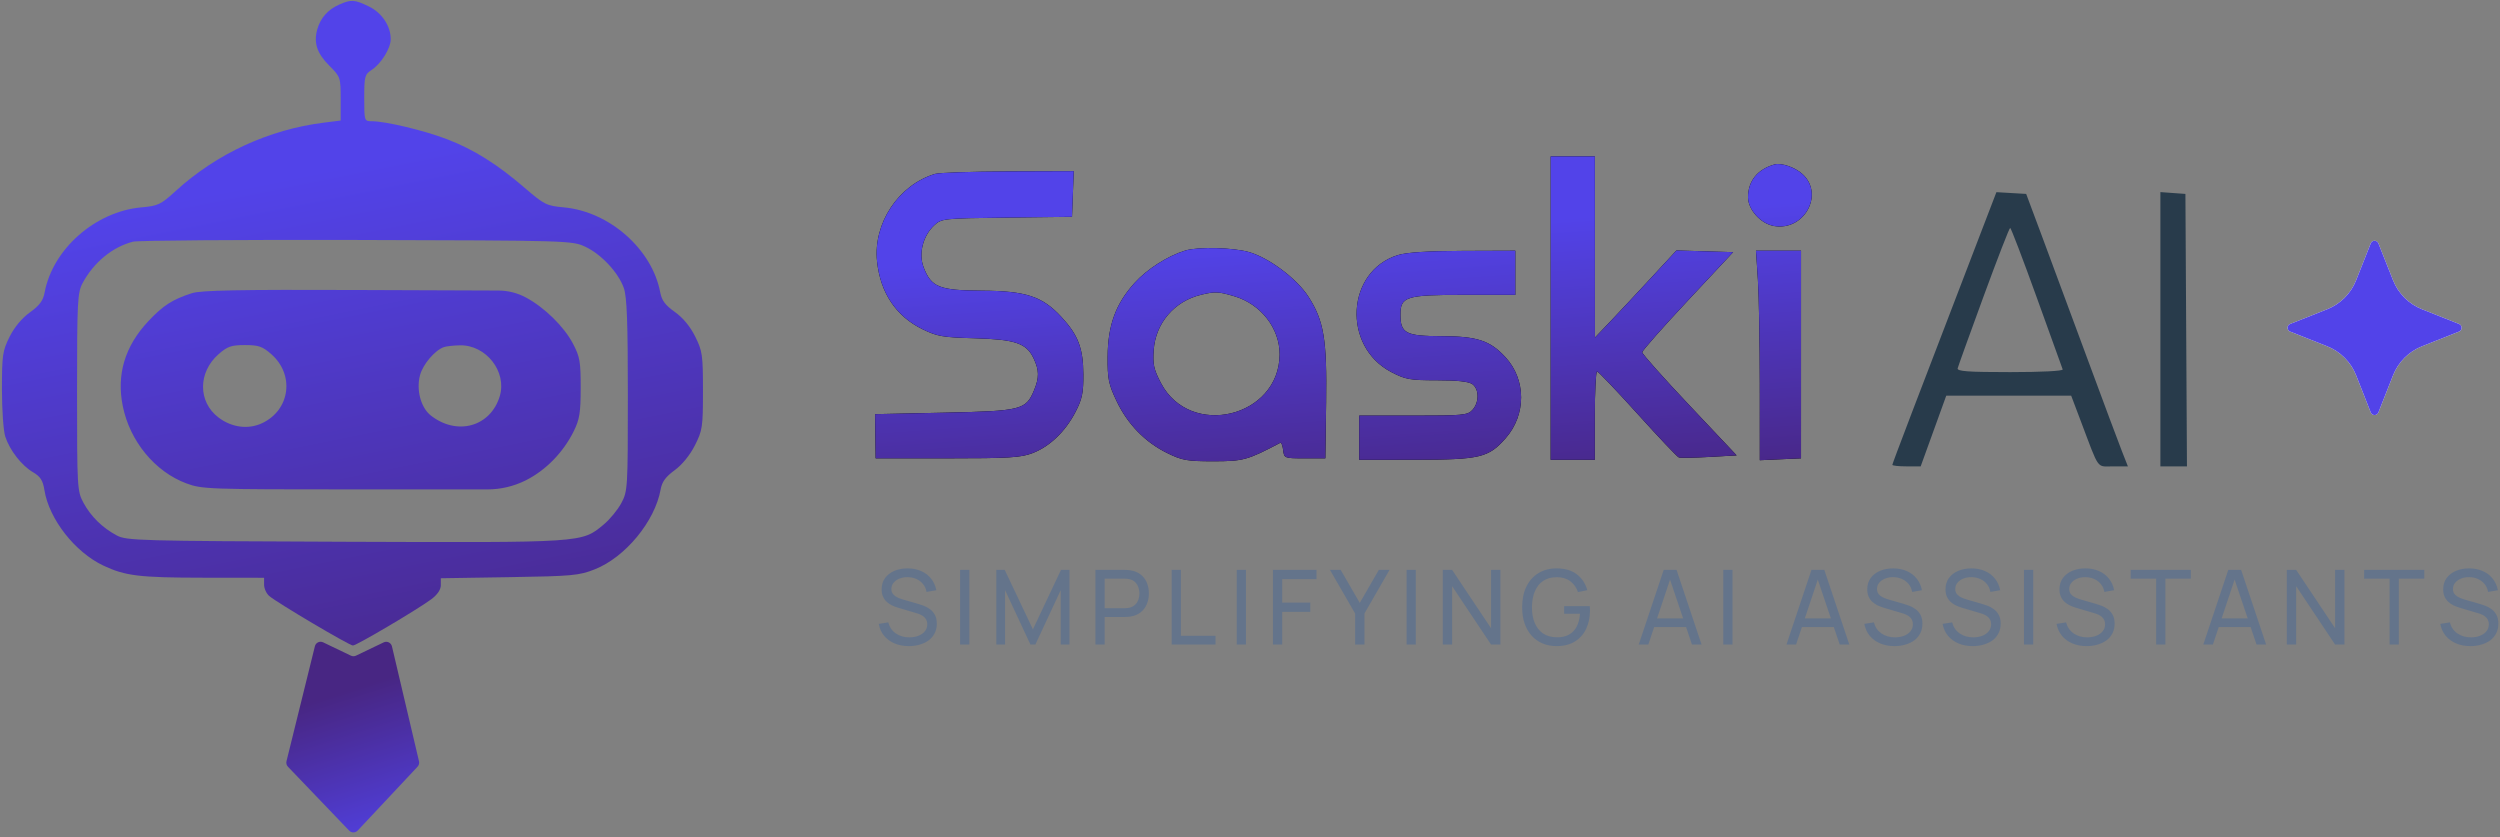 <svg width="675" height="226" viewBox="0 0 675 226" fill="none" xmlns="http://www.w3.org/2000/svg">
<rect x="0" y="0" width="675" height="226" fill="#808080" stroke="none"/>
<path fill-rule="evenodd" clip-rule="evenodd" d="M91.583 1.239C88.555 2.575 86.552 4.821 85.683 7.852C84.629 11.526 85.564 14.385 88.914 17.734C91.919 20.739 91.981 20.919 91.981 26.674V32.547L87.475 33.109C72.623 34.966 58.492 41.48 47.445 51.562C43.415 55.241 42.686 55.59 38.186 55.989C25.765 57.091 14.221 67.241 12.049 78.973C11.64 81.176 10.687 82.465 8.078 84.338C5.915 85.891 3.882 88.335 2.584 90.939C0.693 94.734 0.523 95.903 0.523 105.138C0.523 110.673 0.931 116.418 1.428 117.906C2.679 121.639 5.819 125.671 8.887 127.482C10.916 128.678 11.572 129.7 11.99 132.311C13.245 140.158 20.239 149.104 27.954 152.731C33.845 155.5 37.639 155.959 54.801 155.98L71.303 155.999V157.864C71.303 158.89 71.93 160.265 72.695 160.922C74.816 162.741 94.336 174.29 95.288 174.29C96.256 174.29 112.597 164.643 116.436 161.805C118.087 160.584 119.02 159.213 119.02 158.011V156.127L137.511 155.833C154.545 155.561 156.364 155.394 160.611 153.709C168.857 150.438 176.849 140.733 178.374 132.14C178.737 130.089 179.73 128.729 182.147 126.97C184.152 125.511 186.276 122.907 187.613 120.267C189.669 116.209 189.8 115.322 189.8 105.512C189.8 95.812 189.652 94.776 187.69 90.839C186.333 88.117 184.369 85.752 182.192 84.217C179.626 82.408 178.674 81.13 178.265 78.951C176.075 67.274 164.525 57.102 152.184 55.983C147.576 55.566 146.919 55.238 141.729 50.771C134.213 44.302 127.971 40.388 120.725 37.597C114.599 35.239 104.107 32.73 100.365 32.73C98.37 32.73 98.343 32.646 98.343 26.459C98.343 20.616 98.481 20.098 100.369 18.861C102.917 17.192 105.493 13.032 105.497 10.582C105.503 7.032 103.112 3.445 99.608 1.749C95.717 -0.135 94.823 -0.191 91.583 1.239ZM35.913 65.253C30.354 66.681 25.263 70.87 22.284 76.471C20.925 79.026 20.803 81.44 20.803 105.896C20.803 131.677 20.859 132.641 22.519 135.719C24.528 139.441 27.643 142.5 31.539 144.575C34.172 145.977 37.514 146.07 93.1 146.276C157.898 146.517 157.018 146.576 162.983 141.634C164.635 140.265 166.783 137.658 167.754 135.841C169.475 132.623 169.521 131.874 169.521 106.691C169.521 86.832 169.269 80.13 168.43 77.758C166.947 73.559 162.316 68.611 157.989 66.601C154.472 64.968 153.41 64.937 96.355 64.79C64.424 64.708 37.226 64.917 35.913 65.253ZM51.819 79.16C46.561 80.846 44.007 82.49 40.008 86.766C33.699 93.51 31.417 101.151 33.159 109.695C35.086 119.153 41.826 127.338 50.297 130.507C54.494 132.078 56.25 132.14 95.86 132.14H131.608C135.192 132.14 138.727 131.306 141.933 129.704V129.704C147.355 126.995 152.076 122.161 154.923 116.406C156.49 113.238 156.78 111.421 156.787 104.703C156.794 97.618 156.564 96.313 154.68 92.742C152.25 88.138 146.976 82.979 141.963 80.305V80.305C139.692 79.093 137.159 78.454 134.584 78.444L96.752 78.3C64.61 78.177 54.268 78.374 51.819 79.16ZM59.014 95.631C53.439 100.526 53.419 108.471 58.973 112.707C62.562 115.445 67.046 116.025 70.81 114.239C78.347 110.662 79.59 101.194 73.253 95.63C70.859 93.528 69.827 93.171 66.134 93.171C62.441 93.171 61.409 93.528 59.014 95.631ZM119.816 93.731C117.369 94.621 114.197 98.362 113.41 101.285C112.344 105.246 113.625 110.062 116.306 112.17C123.401 117.751 132.465 115.217 134.939 106.962C136.919 100.354 131.241 93.105 124.19 93.238C122.44 93.27 120.472 93.493 119.816 93.731Z" fill="url(#paint0_linear_3860_224208)"/>
<path d="M77.351 205.535L85.022 174.485C85.264 173.505 86.345 172.996 87.254 173.432L94.744 177.027C95.179 177.236 95.685 177.236 96.12 177.027L103.59 173.442C104.506 173.002 105.593 173.523 105.826 174.512L113.131 205.555C113.253 206.074 113.107 206.619 112.743 207.007L96.58 224.248C95.956 224.913 94.902 224.919 94.271 224.261L77.746 207.017C77.369 206.624 77.22 206.065 77.351 205.535Z" fill="url(#paint1_linear_3860_224208)"/>
<path fill-rule="evenodd" clip-rule="evenodd" d="M534.971 62.459C517.032 109.158 510.934 125.154 510.934 125.509C510.934 125.734 512.655 125.92 514.757 125.92H518.582L522.035 116.376L525.488 106.833H542.353H559.218L561.85 113.792C566.925 127.21 566.002 125.92 570.527 125.92H574.533L572.906 121.792C572.011 119.522 567.703 107.981 563.332 96.144C558.961 84.308 553.513 69.614 551.226 63.49L547.066 52.356L543.049 52.121L539.032 51.885L534.971 62.459ZM583.304 88.894V125.92H586.891H590.478L590.271 89.138L590.064 52.356L586.684 52.112L583.304 51.867V88.894ZM535.587 79.967C531.869 90.108 528.712 98.87 528.571 99.439C528.367 100.256 531.312 100.471 542.753 100.471C551.219 100.471 557.083 100.168 556.927 99.738C556.782 99.335 553.62 90.573 549.902 80.266C546.184 69.959 542.964 61.527 542.745 61.527C542.526 61.528 539.305 69.826 535.587 79.967Z" fill="#283B4B"/>
<path fill-rule="evenodd" clip-rule="evenodd" d="M418.681 83.191V124.148H424.645H430.61V112.219C430.61 105.658 430.878 100.29 431.206 100.29C431.535 100.29 436.455 105.447 442.141 111.748C447.828 118.05 452.838 123.34 453.275 123.502C453.713 123.665 457.406 123.608 461.483 123.377L468.895 122.955L456.138 109.436C449.122 102 443.385 95.558 443.392 95.121C443.397 94.683 448.924 88.42 455.674 81.203L467.946 68.081L460.293 67.852L452.64 67.623L445.81 75.01C442.054 79.072 437.104 84.364 434.811 86.77L430.642 91.144L430.626 66.689L430.61 42.234H424.645H418.681V83.191ZM479.122 44.403C474.536 45.684 471.965 48.87 471.965 53.268C471.965 56.551 475.344 60.342 478.861 61.001C486.986 62.526 492.626 52.594 486.763 47.087C484.764 45.209 480.987 43.882 479.122 44.403ZM252.462 46.954C242.581 49.96 235.737 60.267 236.798 70.546C237.673 79.022 241.933 85.39 249.061 88.878C253.051 90.83 254.577 91.096 263.141 91.331C274.109 91.633 277.133 92.659 279.067 96.735C280.597 99.958 280.621 101.962 279.176 105.423C276.979 110.679 275.764 110.981 254.947 111.424L236.277 111.821L236.351 117.786L236.425 123.751H255.778C272.471 123.751 275.64 123.555 278.821 122.327C283.459 120.537 287.662 116.493 290.41 111.175C292.181 107.748 292.536 106.041 292.508 101.085C292.467 94.037 291.122 90.506 286.612 85.614C281.456 80.019 277.004 78.545 265.051 78.477C253.57 78.412 251.423 77.545 249.367 72.144C247.973 68.48 249.194 63.658 252.229 60.845C254.218 59.001 254.599 58.961 271.853 58.752L289.447 58.538L289.68 52.374L289.912 46.211L272.183 46.279C262.433 46.317 253.558 46.62 252.462 46.954ZM320.066 67.633C315.265 69.103 309.68 72.671 306.304 76.426C301.21 82.091 299.12 87.829 299.058 96.314C299.014 102.276 299.298 103.683 301.46 108.243C304.446 114.537 309.164 119.388 315.164 122.334C319.178 124.305 320.533 124.546 327.621 124.546C335.651 124.546 336.82 124.223 345.656 119.567C345.953 119.41 346.311 120.288 346.452 121.517C346.705 123.728 346.764 123.751 352.275 123.751H357.842L358.059 108.729C358.305 91.647 357.469 86.644 353.281 80.117C350.193 75.304 342.765 69.7 337.341 68.089C333.125 66.837 323.497 66.583 320.066 67.633ZM377.417 68.877C363.471 73.227 362.329 93.5 375.64 100.454C379.486 102.463 380.67 102.676 388.001 102.676C393.486 102.676 396.576 103.018 397.553 103.732C399.397 105.08 399.411 108.633 397.582 110.655C396.272 112.102 395.074 112.219 381.577 112.219H366.987V118.184V124.148L382.297 124.131C399.599 124.111 401.931 123.553 406.516 118.33C412.127 111.94 412.097 102.53 406.446 96.415C402.308 91.937 398.784 90.784 389.18 90.764C379.56 90.744 378.121 89.989 378.121 84.963C378.121 80.057 379.557 79.613 395.397 79.613H409.137V73.648V67.683L395.021 67.737C385.45 67.772 379.782 68.14 377.417 68.877ZM474.624 75.437C474.906 79.702 475.139 92.432 475.142 103.726L475.146 124.26L480.712 124.005L486.277 123.751L486.279 95.717L486.28 67.683H480.195H474.11L474.624 75.437ZM324.313 79.579C317.094 81.299 312.007 87.23 311.497 94.52C311.226 98.392 311.528 99.766 313.462 103.444C321.373 118.496 345.41 112.68 345.497 95.692C345.533 88.664 340.453 82.123 333.311 80.002C328.981 78.716 328.105 78.675 324.313 79.579Z" fill="black"/>
<path fill-rule="evenodd" clip-rule="evenodd" d="M418.681 83.191V124.148H424.645H430.61V112.219C430.61 105.658 430.878 100.29 431.206 100.29C431.535 100.29 436.455 105.447 442.141 111.748C447.828 118.05 452.838 123.34 453.275 123.502C453.713 123.665 457.406 123.608 461.483 123.377L468.895 122.955L456.138 109.436C449.122 102 443.385 95.558 443.392 95.121C443.397 94.683 448.924 88.42 455.674 81.203L467.946 68.081L460.293 67.852L452.64 67.623L445.81 75.01C442.054 79.072 437.104 84.364 434.811 86.77L430.642 91.144L430.626 66.689L430.61 42.234H424.645H418.681V83.191ZM479.122 44.403C474.536 45.684 471.965 48.87 471.965 53.268C471.965 56.551 475.344 60.342 478.861 61.001C486.986 62.526 492.626 52.594 486.763 47.087C484.764 45.209 480.987 43.882 479.122 44.403ZM252.462 46.954C242.581 49.96 235.737 60.267 236.798 70.546C237.673 79.022 241.933 85.39 249.061 88.878C253.051 90.83 254.577 91.096 263.141 91.331C274.109 91.633 277.133 92.659 279.067 96.735C280.597 99.958 280.621 101.962 279.176 105.423C276.979 110.679 275.764 110.981 254.947 111.424L236.277 111.821L236.351 117.786L236.425 123.751H255.778C272.471 123.751 275.64 123.555 278.821 122.327C283.459 120.537 287.662 116.493 290.41 111.175C292.181 107.748 292.536 106.041 292.508 101.085C292.467 94.037 291.122 90.506 286.612 85.614C281.456 80.019 277.004 78.545 265.051 78.477C253.57 78.412 251.423 77.545 249.367 72.144C247.973 68.48 249.194 63.658 252.229 60.845C254.218 59.001 254.599 58.961 271.853 58.752L289.447 58.538L289.68 52.374L289.912 46.211L272.183 46.279C262.433 46.317 253.558 46.62 252.462 46.954ZM320.066 67.633C315.265 69.103 309.68 72.671 306.304 76.426C301.21 82.091 299.12 87.829 299.058 96.314C299.014 102.276 299.298 103.683 301.46 108.243C304.446 114.537 309.164 119.388 315.164 122.334C319.178 124.305 320.533 124.546 327.621 124.546C335.651 124.546 336.82 124.223 345.656 119.567C345.953 119.41 346.311 120.288 346.452 121.517C346.705 123.728 346.764 123.751 352.275 123.751H357.842L358.059 108.729C358.305 91.647 357.469 86.644 353.281 80.117C350.193 75.304 342.765 69.7 337.341 68.089C333.125 66.837 323.497 66.583 320.066 67.633ZM377.417 68.877C363.471 73.227 362.329 93.5 375.64 100.454C379.486 102.463 380.67 102.676 388.001 102.676C393.486 102.676 396.576 103.018 397.553 103.732C399.397 105.08 399.411 108.633 397.582 110.655C396.272 112.102 395.074 112.219 381.577 112.219H366.987V118.184V124.148L382.297 124.131C399.599 124.111 401.931 123.553 406.516 118.33C412.127 111.94 412.097 102.53 406.446 96.415C402.308 91.937 398.784 90.784 389.18 90.764C379.56 90.744 378.121 89.989 378.121 84.963C378.121 80.057 379.557 79.613 395.397 79.613H409.137V73.648V67.683L395.021 67.737C385.45 67.772 379.782 68.14 377.417 68.877ZM474.624 75.437C474.906 79.702 475.139 92.432 475.142 103.726L475.146 124.26L480.712 124.005L486.277 123.751L486.279 95.717L486.28 67.683H480.195H474.11L474.624 75.437ZM324.313 79.579C317.094 81.299 312.007 87.23 311.497 94.52C311.226 98.392 311.528 99.766 313.462 103.444C321.373 118.496 345.41 112.68 345.497 95.692C345.533 88.664 340.453 82.123 333.311 80.002C328.981 78.716 328.105 78.675 324.313 79.579Z" fill="url(#paint2_linear_3860_224208)"/>
<path d="M636.154 101.334L640.107 111.366C640.189 111.573 640.33 111.75 640.514 111.875C640.698 112 640.915 112.066 641.137 112.066C641.359 112.066 641.576 112 641.759 111.875C641.943 111.75 642.085 111.573 642.167 111.366L646.12 101.334C646.822 99.558 647.881 97.945 649.231 96.594C650.582 95.244 652.195 94.185 653.971 93.483L663.936 89.53C664.143 89.448 664.32 89.306 664.445 89.123C664.57 88.939 664.637 88.722 664.637 88.5C664.637 88.278 664.57 88.061 664.445 87.877C664.32 87.694 664.143 87.552 663.936 87.47L653.971 83.517C652.194 82.817 650.58 81.758 649.229 80.408C647.879 79.057 646.82 77.443 646.12 75.666L642.167 65.7C642.085 65.494 641.943 65.317 641.759 65.192C641.576 65.067 641.359 65 641.137 65C640.915 65 640.698 65.067 640.514 65.192C640.33 65.317 640.189 65.494 640.107 65.7L636.154 75.666C635.453 77.443 634.395 79.057 633.044 80.408C631.694 81.758 630.08 82.817 628.303 83.517L618.337 87.47C618.13 87.552 617.953 87.694 617.828 87.877C617.703 88.061 617.637 88.278 617.637 88.5C617.637 88.722 617.703 88.939 617.828 89.123C617.953 89.306 618.13 89.448 618.337 89.53L628.303 93.483C630.079 94.185 631.692 95.244 633.042 96.594C634.393 97.945 635.452 99.558 636.154 101.334Z" fill="white"/>
<path d="M636.154 101.334L640.107 111.366C640.189 111.573 640.33 111.75 640.514 111.875C640.698 112 640.915 112.066 641.137 112.066C641.359 112.066 641.576 112 641.759 111.875C641.943 111.75 642.085 111.573 642.167 111.366L646.12 101.334C646.822 99.558 647.881 97.945 649.231 96.594C650.582 95.244 652.195 94.185 653.971 93.483L663.936 89.53C664.143 89.448 664.32 89.306 664.445 89.123C664.57 88.939 664.637 88.722 664.637 88.5C664.637 88.278 664.57 88.061 664.445 87.877C664.32 87.694 664.143 87.552 663.936 87.47L653.971 83.517C652.194 82.817 650.58 81.758 649.229 80.408C647.879 79.057 646.82 77.443 646.12 75.666L642.167 65.7C642.085 65.494 641.943 65.317 641.759 65.192C641.576 65.067 641.359 65 641.137 65C640.915 65 640.698 65.067 640.514 65.192C640.33 65.317 640.189 65.494 640.107 65.7L636.154 75.666C635.453 77.443 634.395 79.057 633.044 80.408C631.694 81.758 630.08 82.817 628.303 83.517L618.337 87.47C618.13 87.552 617.953 87.694 617.828 87.877C617.703 88.061 617.637 88.278 617.637 88.5C617.637 88.722 617.703 88.939 617.828 89.123C617.953 89.306 618.13 89.448 618.337 89.53L628.303 93.483C630.079 94.185 631.692 95.244 633.042 96.594C634.393 97.945 635.452 99.558 636.154 101.334Z" fill="#5243E9"/>
<path d="M245.391 174.451C243.963 174.451 242.675 174.209 241.527 173.723C240.389 173.238 239.446 172.547 238.699 171.651C237.962 170.746 237.481 169.677 237.257 168.445L239.833 168.039C240.16 169.309 240.837 170.303 241.863 171.021C242.899 171.731 244.117 172.085 245.517 172.085C246.423 172.085 247.239 171.945 247.967 171.665C248.705 171.376 249.288 170.965 249.717 170.433C250.147 169.901 250.361 169.271 250.361 168.543C250.361 168.095 250.282 167.713 250.123 167.395C249.974 167.069 249.764 166.793 249.493 166.569C249.232 166.336 248.933 166.14 248.597 165.981C248.261 165.823 247.911 165.692 247.547 165.589L242.409 164.063C241.849 163.895 241.308 163.685 240.785 163.433C240.263 163.172 239.796 162.85 239.385 162.467C238.975 162.075 238.648 161.609 238.405 161.067C238.163 160.517 238.041 159.868 238.041 159.121C238.041 157.927 238.349 156.909 238.965 156.069C239.591 155.22 240.435 154.571 241.499 154.123C242.563 153.675 243.763 153.456 245.097 153.465C246.451 153.475 247.659 153.717 248.723 154.193C249.797 154.66 250.683 155.332 251.383 156.209C252.093 157.087 252.569 158.137 252.811 159.359L250.165 159.821C250.025 159 249.713 158.295 249.227 157.707C248.751 157.11 248.154 156.653 247.435 156.335C246.717 156.009 245.928 155.841 245.069 155.831C244.248 155.822 243.506 155.953 242.843 156.223C242.181 156.494 241.653 156.872 241.261 157.357C240.869 157.833 240.673 158.384 240.673 159.009C240.673 159.625 240.851 160.125 241.205 160.507C241.56 160.881 241.994 161.179 242.507 161.403C243.03 161.618 243.539 161.795 244.033 161.935L247.869 163.041C248.308 163.163 248.812 163.331 249.381 163.545C249.96 163.76 250.52 164.063 251.061 164.455C251.603 164.838 252.051 165.351 252.405 165.995C252.76 166.63 252.937 167.433 252.937 168.403C252.937 169.374 252.741 170.237 252.349 170.993C251.967 171.749 251.43 172.384 250.739 172.897C250.049 173.401 249.246 173.784 248.331 174.045C247.417 174.316 246.437 174.451 245.391 174.451ZM259.234 174.031V153.871H261.726V174.031H259.234ZM269.007 174.031V153.871H271.275L278.891 169.929L286.465 153.871H288.761V174.017H286.395V159.345L279.549 174.031H278.219L271.373 159.345V174.031H269.007ZM295.766 174.031V153.871H303.732C303.928 153.871 304.162 153.881 304.432 153.899C304.703 153.909 304.964 153.937 305.216 153.983C306.308 154.151 307.223 154.525 307.96 155.103C308.707 155.682 309.267 156.415 309.64 157.301C310.014 158.179 310.2 159.154 310.2 160.227C310.2 161.291 310.009 162.267 309.626 163.153C309.253 164.031 308.693 164.763 307.946 165.351C307.209 165.93 306.299 166.303 305.216 166.471C304.964 166.509 304.703 166.537 304.432 166.555C304.162 166.574 303.928 166.583 303.732 166.583H298.258V174.031H295.766ZM298.258 164.217H303.648C303.826 164.217 304.026 164.208 304.25 164.189C304.484 164.171 304.703 164.138 304.908 164.091C305.552 163.942 306.075 163.671 306.476 163.279C306.887 162.878 307.186 162.411 307.372 161.879C307.559 161.338 307.652 160.787 307.652 160.227C307.652 159.667 307.559 159.121 307.372 158.589C307.186 158.048 306.887 157.577 306.476 157.175C306.075 156.774 305.552 156.503 304.908 156.363C304.703 156.307 304.484 156.275 304.25 156.265C304.026 156.247 303.826 156.237 303.648 156.237H298.258V164.217ZM316.353 174.031V153.871H318.845V171.665H328.197V174.031H316.353ZM333.925 174.031V153.871H336.417V174.031H333.925ZM343.698 174.031V153.871H355.458V156.363H346.19V162.705H353.778V165.197H346.19V174.031H343.698ZM365.881 174.031V165.645L359.091 153.871H361.989L367.141 162.789L372.279 153.871H375.177L368.401 165.645V174.031H365.881ZM379.778 174.031V153.871H382.27V174.031H379.778ZM389.551 174.031V153.871H392.071L402.585 169.621V153.871H405.105V174.031H402.585L392.071 158.267V174.031H389.551ZM420.262 174.451C418.881 174.451 417.621 174.209 416.482 173.723C415.343 173.238 414.363 172.543 413.542 171.637C412.721 170.723 412.086 169.621 411.638 168.333C411.199 167.036 410.98 165.575 410.98 163.951C410.98 161.805 411.363 159.947 412.128 158.379C412.893 156.811 413.971 155.603 415.362 154.753C416.753 153.895 418.386 153.465 420.262 153.465C422.521 153.465 424.341 153.993 425.722 155.047C427.103 156.093 428.055 157.525 428.578 159.345L426.058 159.863C425.638 158.641 424.947 157.665 423.986 156.937C423.025 156.209 421.825 155.845 420.388 155.845C418.885 155.836 417.635 156.172 416.636 156.853C415.647 157.525 414.9 158.473 414.396 159.695C413.892 160.918 413.635 162.337 413.626 163.951C413.617 165.557 413.864 166.966 414.368 168.179C414.872 169.393 415.623 170.345 416.622 171.035C417.63 171.717 418.885 172.062 420.388 172.071C421.685 172.081 422.777 171.833 423.664 171.329C424.551 170.825 425.237 170.097 425.722 169.145C426.207 168.193 426.501 167.05 426.604 165.715H422.32V163.657H429.236C429.264 163.844 429.278 164.068 429.278 164.329C429.287 164.581 429.292 164.754 429.292 164.847C429.292 166.686 428.947 168.333 428.256 169.789C427.575 171.236 426.562 172.375 425.218 173.205C423.883 174.036 422.231 174.451 420.262 174.451ZM442.454 174.031L449.202 153.871H452.674L459.422 174.031H456.832L450.518 155.327H451.302L445.044 174.031H442.454ZM445.702 169.313V166.975H456.174V169.313H445.702ZM465.288 174.031V153.871H467.78V174.031H465.288ZM482.346 174.031L489.094 153.871H492.566L499.314 174.031H496.724L490.41 155.327H491.194L484.936 174.031H482.346ZM485.594 169.313V166.975H496.066V169.313H485.594ZM511.507 174.451C510.079 174.451 508.791 174.209 507.643 173.723C506.505 173.238 505.562 172.547 504.815 171.651C504.078 170.746 503.597 169.677 503.373 168.445L505.949 168.039C506.276 169.309 506.953 170.303 507.979 171.021C509.015 171.731 510.233 172.085 511.633 172.085C512.539 172.085 513.355 171.945 514.083 171.665C514.821 171.376 515.404 170.965 515.833 170.433C516.263 169.901 516.477 169.271 516.477 168.543C516.477 168.095 516.398 167.713 516.239 167.395C516.09 167.069 515.88 166.793 515.609 166.569C515.348 166.336 515.049 166.14 514.713 165.981C514.377 165.823 514.027 165.692 513.663 165.589L508.525 164.063C507.965 163.895 507.424 163.685 506.901 163.433C506.379 163.172 505.912 162.85 505.501 162.467C505.091 162.075 504.764 161.609 504.521 161.067C504.279 160.517 504.157 159.868 504.157 159.121C504.157 157.927 504.465 156.909 505.081 156.069C505.707 155.22 506.551 154.571 507.615 154.123C508.679 153.675 509.879 153.456 511.213 153.465C512.567 153.475 513.775 153.717 514.839 154.193C515.913 154.66 516.799 155.332 517.499 156.209C518.209 157.087 518.685 158.137 518.927 159.359L516.281 159.821C516.141 159 515.829 158.295 515.343 157.707C514.867 157.11 514.27 156.653 513.551 156.335C512.833 156.009 512.044 155.841 511.185 155.831C510.364 155.822 509.622 155.953 508.959 156.223C508.297 156.494 507.769 156.872 507.377 157.357C506.985 157.833 506.789 158.384 506.789 159.009C506.789 159.625 506.967 160.125 507.321 160.507C507.676 160.881 508.11 161.179 508.623 161.403C509.146 161.618 509.655 161.795 510.149 161.935L513.985 163.041C514.424 163.163 514.928 163.331 515.497 163.545C516.076 163.76 516.636 164.063 517.177 164.455C517.719 164.838 518.167 165.351 518.521 165.995C518.876 166.63 519.053 167.433 519.053 168.403C519.053 169.374 518.857 170.237 518.465 170.993C518.083 171.749 517.546 172.384 516.855 172.897C516.165 173.401 515.362 173.784 514.447 174.045C513.533 174.316 512.553 174.451 511.507 174.451ZM532.634 174.451C531.206 174.451 529.918 174.209 528.77 173.723C527.631 173.238 526.689 172.547 525.942 171.651C525.205 170.746 524.724 169.677 524.5 168.445L527.076 168.039C527.403 169.309 528.079 170.303 529.106 171.021C530.142 171.731 531.36 172.085 532.76 172.085C533.665 172.085 534.482 171.945 535.21 171.665C535.947 171.376 536.531 170.965 536.96 170.433C537.389 169.901 537.604 169.271 537.604 168.543C537.604 168.095 537.525 167.713 537.366 167.395C537.217 167.069 537.007 166.793 536.736 166.569C536.475 166.336 536.176 166.14 535.84 165.981C535.504 165.823 535.154 165.692 534.79 165.589L529.652 164.063C529.092 163.895 528.551 163.685 528.028 163.433C527.505 163.172 527.039 162.85 526.628 162.467C526.217 162.075 525.891 161.609 525.648 161.067C525.405 160.517 525.284 159.868 525.284 159.121C525.284 157.927 525.592 156.909 526.208 156.069C526.833 155.22 527.678 154.571 528.742 154.123C529.806 153.675 531.005 153.456 532.34 153.465C533.693 153.475 534.902 153.717 535.966 154.193C537.039 154.66 537.926 155.332 538.626 156.209C539.335 157.087 539.811 158.137 540.054 159.359L537.408 159.821C537.268 159 536.955 158.295 536.47 157.707C535.994 157.11 535.397 156.653 534.678 156.335C533.959 156.009 533.171 155.841 532.312 155.831C531.491 155.822 530.749 155.953 530.086 156.223C529.423 156.494 528.896 156.872 528.504 157.357C528.112 157.833 527.916 158.384 527.916 159.009C527.916 159.625 528.093 160.125 528.448 160.507C528.803 160.881 529.237 161.179 529.75 161.403C530.273 161.618 530.781 161.795 531.276 161.935L535.112 163.041C535.551 163.163 536.055 163.331 536.624 163.545C537.203 163.76 537.763 164.063 538.304 164.455C538.845 164.838 539.293 165.351 539.648 165.995C540.003 166.63 540.18 167.433 540.18 168.403C540.18 169.374 539.984 170.237 539.592 170.993C539.209 171.749 538.673 172.384 537.982 172.897C537.291 173.401 536.489 173.784 535.574 174.045C534.659 174.316 533.679 174.451 532.634 174.451ZM546.477 174.031V153.871H548.969V174.031H546.477ZM563.404 174.451C561.976 174.451 560.688 174.209 559.54 173.723C558.401 173.238 557.458 172.547 556.712 171.651C555.974 170.746 555.494 169.677 555.27 168.445L557.846 168.039C558.172 169.309 558.849 170.303 559.876 171.021C560.912 171.731 562.13 172.085 563.53 172.085C564.435 172.085 565.252 171.945 565.98 171.665C566.717 171.376 567.3 170.965 567.73 170.433C568.159 169.901 568.374 169.271 568.374 168.543C568.374 168.095 568.294 167.713 568.136 167.395C567.986 167.069 567.776 166.793 567.506 166.569C567.244 166.336 566.946 166.14 566.61 165.981C566.274 165.823 565.924 165.692 565.56 165.589L560.422 164.063C559.862 163.895 559.32 163.685 558.798 163.433C558.275 163.172 557.808 162.85 557.398 162.467C556.987 162.075 556.66 161.609 556.418 161.067C556.175 160.517 556.054 159.868 556.054 159.121C556.054 157.927 556.362 156.909 556.978 156.069C557.603 155.22 558.448 154.571 559.512 154.123C560.576 153.675 561.775 153.456 563.11 153.465C564.463 153.475 565.672 153.717 566.736 154.193C567.809 154.66 568.696 155.332 569.396 156.209C570.105 157.087 570.581 158.137 570.824 159.359L568.178 159.821C568.038 159 567.725 158.295 567.24 157.707C566.764 157.11 566.166 156.653 565.448 156.335C564.729 156.009 563.94 155.841 563.082 155.831C562.26 155.822 561.518 155.953 560.856 156.223C560.193 156.494 559.666 156.872 559.274 157.357C558.882 157.833 558.686 158.384 558.686 159.009C558.686 159.625 558.863 160.125 559.218 160.507C559.572 160.881 560.006 161.179 560.52 161.403C561.042 161.618 561.551 161.795 562.046 161.935L565.882 163.041C566.32 163.163 566.824 163.331 567.394 163.545C567.972 163.76 568.532 164.063 569.074 164.455C569.615 164.838 570.063 165.351 570.418 165.995C570.772 166.63 570.95 167.433 570.95 168.403C570.95 169.374 570.754 170.237 570.362 170.993C569.979 171.749 569.442 172.384 568.752 172.897C568.061 173.401 567.258 173.784 566.344 174.045C565.429 174.316 564.449 174.451 563.404 174.451ZM582.16 174.031V156.237H575.286V153.871H591.526V156.237H584.652V174.031H582.16ZM594.888 174.031L601.636 153.871H605.108L611.856 174.031H609.266L602.952 155.327H603.736L597.478 174.031H594.888ZM598.136 169.313V166.975H608.608V169.313H598.136ZM617.443 174.031V153.871H619.963L630.477 169.621V153.871H632.997V174.031H630.477L619.963 158.267V174.031H617.443ZM645.185 174.031V156.237H638.311V153.871H654.551V156.237H647.677V174.031H645.185ZM667.014 174.451C665.586 174.451 664.298 174.209 663.15 173.723C662.012 173.238 661.069 172.547 660.322 171.651C659.585 170.746 659.104 169.677 658.88 168.445L661.456 168.039C661.783 169.309 662.46 170.303 663.486 171.021C664.522 171.731 665.74 172.085 667.14 172.085C668.046 172.085 668.862 171.945 669.59 171.665C670.328 171.376 670.911 170.965 671.34 170.433C671.77 169.901 671.984 169.271 671.984 168.543C671.984 168.095 671.905 167.713 671.746 167.395C671.597 167.069 671.387 166.793 671.116 166.569C670.855 166.336 670.556 166.14 670.22 165.981C669.884 165.823 669.534 165.692 669.17 165.589L664.032 164.063C663.472 163.895 662.931 163.685 662.408 163.433C661.886 163.172 661.419 162.85 661.008 162.467C660.598 162.075 660.271 161.609 660.028 161.067C659.786 160.517 659.664 159.868 659.664 159.121C659.664 157.927 659.972 156.909 660.588 156.069C661.214 155.22 662.058 154.571 663.122 154.123C664.186 153.675 665.386 153.456 666.72 153.465C668.074 153.475 669.282 153.717 670.346 154.193C671.42 154.66 672.306 155.332 673.006 156.209C673.716 157.087 674.192 158.137 674.434 159.359L671.788 159.821C671.648 159 671.336 158.295 670.85 157.707C670.374 157.11 669.777 156.653 669.058 156.335C668.34 156.009 667.551 155.841 666.692 155.831C665.871 155.822 665.129 155.953 664.466 156.223C663.804 156.494 663.276 156.872 662.884 157.357C662.492 157.833 662.296 158.384 662.296 159.009C662.296 159.625 662.474 160.125 662.828 160.507C663.183 160.881 663.617 161.179 664.13 161.403C664.653 161.618 665.162 161.795 665.656 161.935L669.492 163.041C669.931 163.163 670.435 163.331 671.004 163.545C671.583 163.76 672.143 164.063 672.684 164.455C673.226 164.838 673.674 165.351 674.028 165.995C674.383 166.63 674.56 167.433 674.56 168.403C674.56 169.374 674.364 170.237 673.972 170.993C673.59 171.749 673.053 172.384 672.362 172.897C671.672 173.401 670.869 173.784 669.954 174.045C669.04 174.316 668.06 174.451 667.014 174.451Z" fill="#64748B"/>
<defs>
<linearGradient id="paint0_linear_3860_224208" x1="64.677" y1="50.624" x2="95.162" y2="202.073" gradientUnits="userSpaceOnUse">
<stop stop-color="#5243E9"/>
<stop offset="1" stop-color="#482683"/>
</linearGradient>
<linearGradient id="paint1_linear_3860_224208" x1="95.233" y1="233.914" x2="81.336" y2="190.476" gradientUnits="userSpaceOnUse">
<stop stop-color="#5243E9"/>
<stop offset="1" stop-color="#482683"/>
</linearGradient>
<linearGradient id="paint2_linear_3860_224208" x1="321.998" y1="66.061" x2="327.28" y2="140.21" gradientUnits="userSpaceOnUse">
<stop stop-color="#5243E9"/>
<stop offset="1" stop-color="#482683"/>
</linearGradient>
</defs>
</svg>
